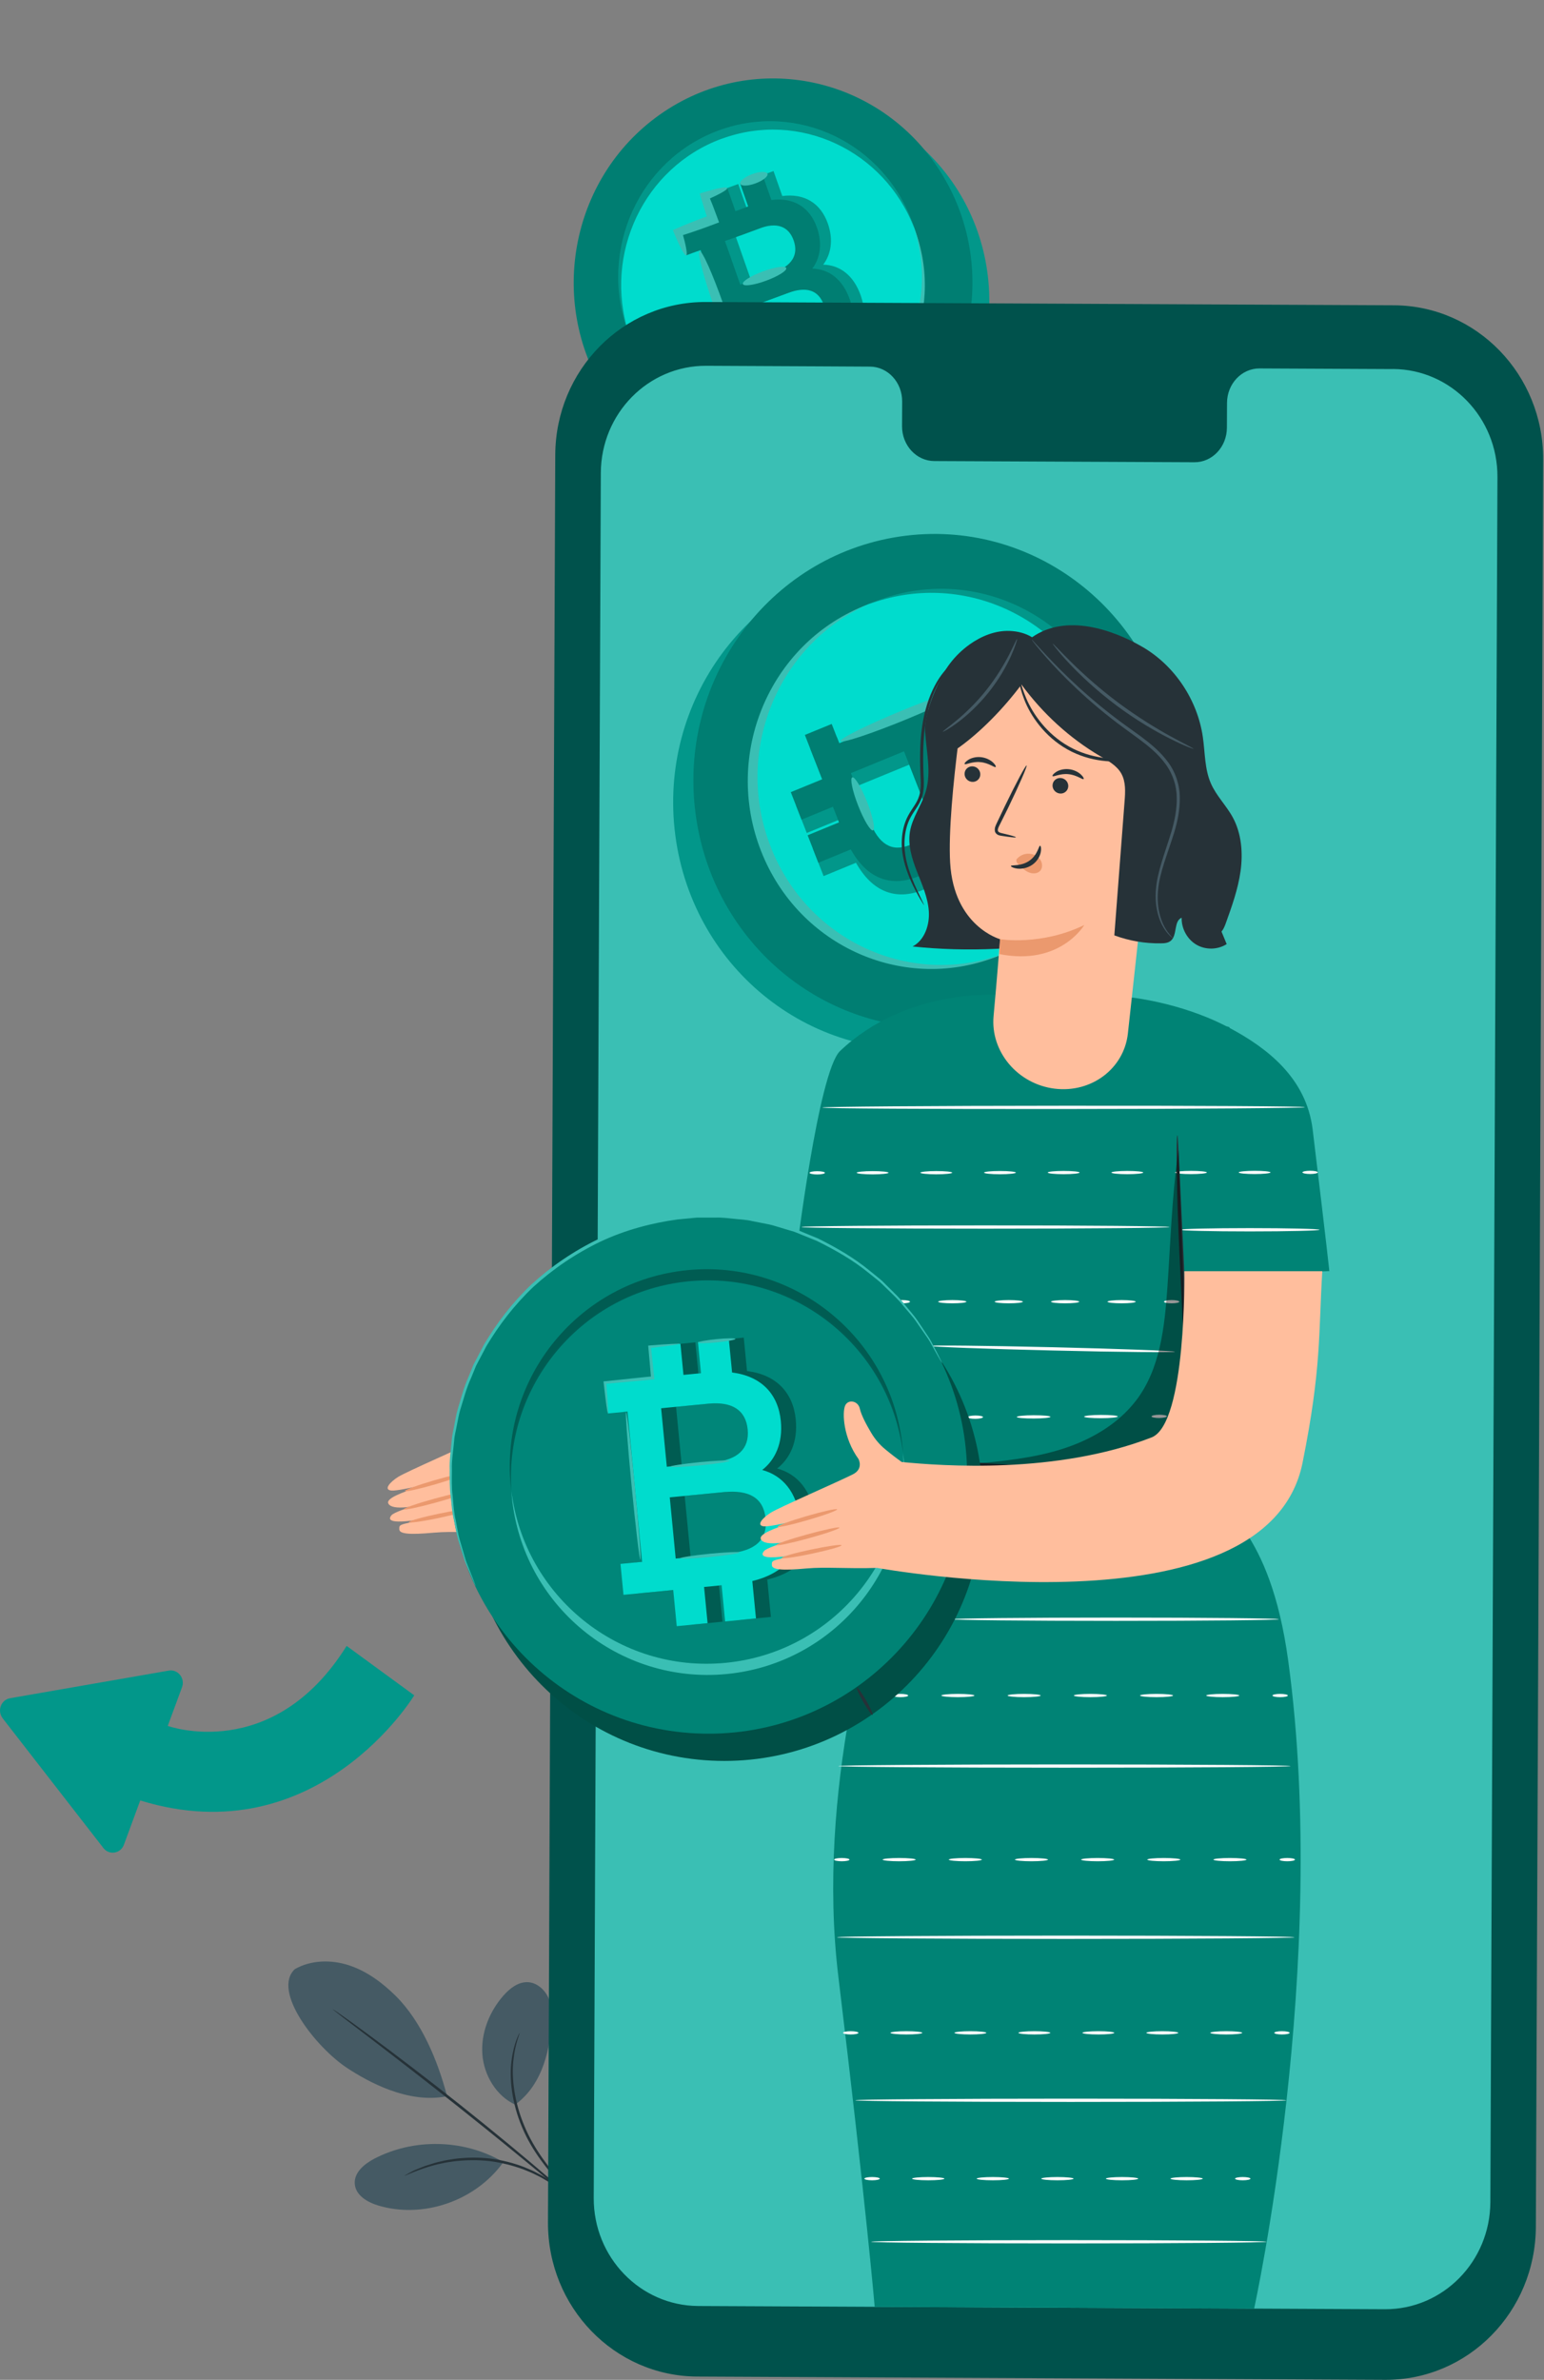 <svg width="146" height="225" viewBox="0 0 146 225" fill="none" xmlns="http://www.w3.org/2000/svg">
<rect x="0" y="0" width="146" height="225" fill="#808080" stroke="none"/>
<path d="M77.873 47.452C88.135 45.655 95.032 35.677 93.278 25.165C91.524 14.652 81.783 7.587 71.521 9.384C61.259 11.181 54.361 21.16 56.116 31.672C57.87 42.184 67.611 49.249 77.873 47.452Z" fill="#02978A"/>
<path d="M83.412 42.892C92.128 37.059 94.577 25.093 88.882 16.165C83.188 7.237 71.506 4.729 62.791 10.562C54.075 16.395 51.626 28.361 57.321 37.289C63.015 46.217 74.697 48.726 83.412 42.892Z" fill="#007E72"/>
<path d="M77.697 40.064C85.161 37.313 89.089 29.037 86.47 21.58C83.85 14.123 75.676 10.309 68.211 13.06C60.746 15.812 56.819 24.087 59.438 31.544C62.057 39.001 70.232 42.816 77.697 40.064Z" fill="#00DCCD"/>
<path d="M77.676 40.019C70.342 42.72 62.279 38.931 59.449 31.55C59.49 31.682 59.531 31.813 59.578 31.951C62.261 39.595 70.488 43.563 77.95 40.814C85.412 38.065 89.286 29.638 86.602 21.994C86.556 21.863 86.503 21.731 86.456 21.605C88.872 29.142 85.01 37.324 77.676 40.025V40.019Z" fill="#3ABFB4"/>
<path d="M68.235 13.125C75.569 10.423 83.632 14.213 86.461 21.593C86.42 21.462 86.379 21.331 86.333 21.193C83.649 13.549 75.423 9.581 67.96 12.33C60.498 15.079 56.624 23.506 59.308 31.15C59.355 31.281 59.407 31.413 59.454 31.538C57.039 24.002 60.901 15.82 68.235 13.119V13.125Z" fill="#02978A"/>
<path d="M81.382 27.916C80.699 25.973 79.351 25.047 77.84 25.023C78.581 24.049 78.82 22.68 78.284 21.144C77.613 19.232 76.096 18.258 73.972 18.533L73.144 16.172L71.014 16.955L71.784 19.148L70.576 19.59L69.806 17.397L67.677 18.18L68.447 20.373L66.51 21.084L65.162 21.581L65.926 23.762L67.274 23.266L70.996 33.862L69.503 34.412L70.267 36.593L71.761 36.044L73.698 35.332L74.596 37.884L76.726 37.102L75.827 34.55L77.035 34.107L77.933 36.659L80.063 35.876L79.135 33.241C81.411 32.01 82.163 30.139 81.387 27.922L81.382 27.916ZM69.975 22.28L72.852 21.216C74.45 20.624 75.594 20.977 76.084 22.363C76.562 23.732 75.897 24.748 74.299 25.334L71.031 26.535L69.585 22.411L69.97 22.268L69.975 22.28ZM77.035 31.645L73.552 32.93L73.307 33.02L71.79 28.704L75.518 27.33C77.257 26.691 78.429 27.001 78.954 28.501C79.48 29.995 78.774 31.006 77.029 31.645H77.035Z" fill="#02978A"/>
<path d="M80.348 28.292C79.666 26.349 78.318 25.423 76.807 25.399C77.548 24.425 77.787 23.056 77.25 21.52C76.579 19.608 75.062 18.634 72.939 18.909L72.11 16.548L69.981 17.331L70.751 19.524L69.543 19.966L68.773 17.773L66.644 18.556L67.414 20.749L65.477 21.46L64.129 21.957L64.893 24.138L66.241 23.642L69.963 34.238L68.47 34.788L69.234 36.969L70.728 36.42L72.665 35.708L73.563 38.26L75.693 37.477L74.794 34.925L76.002 34.483L76.9 37.035L79.03 36.252L78.102 33.617C80.378 32.386 81.13 30.515 80.354 28.298L80.348 28.292ZM68.942 22.656L71.819 21.592C73.417 21 74.561 21.353 75.051 22.739C75.529 24.108 74.864 25.124 73.266 25.71L69.998 26.911L68.551 22.787L68.936 22.644L68.942 22.656ZM76.002 32.021L72.519 33.306L72.274 33.395L70.757 29.081L74.485 27.706C76.224 27.066 77.396 27.377 77.921 28.877C78.446 30.377 77.74 31.381 75.996 32.021H76.002Z" fill="#007E72"/>
<path d="M68.771 17.78C68.823 17.93 68.03 18.372 66.77 18.928L66.997 18.432C67.254 19.048 67.546 19.789 67.837 20.596L67.995 21.026L67.563 21.187C67.382 21.253 67.19 21.331 66.991 21.402C65.988 21.773 65.043 22.09 64.249 22.329L64.477 21.833C64.862 23.177 65.037 24.086 64.885 24.14C64.739 24.193 64.302 23.381 63.765 22.09L63.625 21.755L63.993 21.593C64.751 21.259 65.673 20.888 66.682 20.518C66.881 20.446 67.073 20.374 67.254 20.309L66.98 20.9C66.706 20.087 66.466 19.328 66.28 18.683L66.169 18.288L66.507 18.187C67.826 17.793 68.707 17.613 68.759 17.769L68.771 17.78Z" fill="#3ABFB4"/>
<path d="M72.571 16.425C72.659 16.67 72.151 17.076 71.439 17.339C70.727 17.602 70.086 17.614 69.998 17.375C69.911 17.13 70.418 16.724 71.13 16.46C71.842 16.198 72.484 16.186 72.571 16.425Z" fill="#3ABFB4"/>
<path d="M69.801 34.132C69.562 34.221 68.558 31.962 67.549 29.1C66.54 26.231 65.915 23.834 66.155 23.751C66.394 23.661 67.397 25.92 68.407 28.789C69.416 31.657 70.04 34.054 69.801 34.138V34.132Z" fill="#3ABFB4"/>
<path d="M74.348 25.34C74.436 25.585 73.584 26.117 72.452 26.536C71.32 26.954 70.328 27.098 70.246 26.852C70.159 26.608 71.011 26.076 72.143 25.657C73.274 25.239 74.26 25.095 74.348 25.34Z" fill="#3ABFB4"/>
<path d="M76.7 31.776C76.787 32.021 75.935 32.553 74.803 32.971C73.671 33.39 72.68 33.533 72.598 33.288C72.51 33.043 73.362 32.511 74.494 32.093C75.626 31.674 76.612 31.531 76.7 31.776Z" fill="#3ABFB4"/>
<path d="M27.888 186.166C29.428 185.293 31.336 185.263 33.011 185.813C34.685 186.363 36.149 187.451 37.416 188.7C39.86 191.126 41.395 194.82 42.276 198.184C38.571 198.943 34.732 196.768 32.853 195.537C29.883 193.594 25.671 188.234 27.888 186.16" fill="#455A64"/>
<path d="M48.721 198.986C46.93 198.161 45.751 196.207 45.611 194.199C45.471 192.191 46.282 190.182 47.595 188.682C48.202 187.989 49.007 187.362 49.917 187.403C50.763 187.445 51.504 188.097 51.86 188.886C52.216 189.674 52.245 190.583 52.163 191.443C51.883 194.414 51.084 197.235 48.721 198.98" fill="#455A64"/>
<path d="M54.712 208.427C54.712 208.427 54.525 208.254 54.222 207.913C53.889 207.537 53.458 207.047 52.944 206.461C51.894 205.224 50.36 203.491 49.374 201.136C48.382 198.799 48.137 196.433 48.376 194.783C48.481 193.958 48.668 193.307 48.831 192.871C48.907 192.649 48.989 192.494 49.035 192.381C49.088 192.273 49.117 192.213 49.123 192.219C49.181 192.237 48.709 193.169 48.545 194.801C48.358 196.427 48.627 198.739 49.601 201.034C50.564 203.341 52.063 205.075 53.078 206.342C53.598 206.975 54.018 207.483 54.298 207.848C54.578 208.212 54.724 208.415 54.712 208.427Z" fill="#263238"/>
<path d="M31.451 189.954C31.451 189.954 31.545 190.002 31.714 190.116C31.901 190.247 32.14 190.414 32.438 190.618C33.062 191.06 33.96 191.705 35.057 192.518C37.257 194.138 40.267 196.427 43.54 199.021C46.807 201.62 49.719 204.041 51.796 205.828C52.834 206.718 53.669 207.447 54.24 207.955C54.509 208.2 54.725 208.398 54.894 208.547C55.04 208.684 55.116 208.762 55.11 208.768C55.11 208.774 55.016 208.714 54.859 208.589C54.684 208.445 54.456 208.26 54.176 208.033C53.564 207.525 52.718 206.826 51.679 205.965C49.573 204.22 46.65 201.817 43.383 199.224C40.115 196.624 37.122 194.323 34.952 192.662C33.884 191.849 33.009 191.179 32.379 190.695C32.093 190.474 31.866 190.295 31.685 190.151C31.527 190.026 31.446 189.954 31.451 189.948V189.954Z" fill="#263238"/>
<path d="M47.347 204.275C43.706 202.243 39.091 202.171 35.398 204.09C34.459 204.58 33.461 205.398 33.548 206.48C33.63 207.562 34.75 208.213 35.765 208.518C39.984 209.785 44.89 208.112 47.533 204.508" fill="#455A64"/>
<path d="M38.223 205.715C38.223 205.715 38.421 205.583 38.8 205.386C38.987 205.284 39.22 205.165 39.506 205.057C39.786 204.95 40.101 204.794 40.469 204.693C40.831 204.579 41.227 204.442 41.671 204.352C42.102 204.239 42.581 204.167 43.077 204.095C44.08 203.976 45.195 203.946 46.35 204.077C47.505 204.221 48.584 204.513 49.53 204.872C49.996 205.063 50.446 205.249 50.837 205.47C51.245 205.667 51.595 205.894 51.916 206.103C52.248 206.294 52.511 206.528 52.756 206.707C53.001 206.886 53.199 207.059 53.357 207.209C53.672 207.502 53.841 207.663 53.83 207.675C53.794 207.717 53.112 207.053 51.822 206.253C51.496 206.061 51.146 205.84 50.743 205.655C50.352 205.446 49.909 205.272 49.448 205.087C48.514 204.747 47.453 204.466 46.315 204.322C45.177 204.191 44.08 204.221 43.094 204.322C42.604 204.388 42.132 204.448 41.706 204.555C41.268 204.633 40.877 204.759 40.516 204.86C39.074 205.308 38.24 205.757 38.217 205.709L38.223 205.715Z" fill="#263238"/>
<path d="M130.989 224.999L65.924 224.689C58.1 224.653 51.782 218.126 51.817 210.106L52.505 43.01C52.54 34.989 58.911 28.517 66.747 28.553L131.811 28.864C139.635 28.899 145.954 35.426 145.919 43.446L145.23 210.542C145.195 218.563 138.824 225.035 130.989 224.999Z" fill="#00524C"/>
<path d="M131.715 34.894L119.101 34.834C117.409 34.828 116.032 36.286 116.026 38.097L116.015 40.44C116.009 42.251 114.632 43.715 112.94 43.703L88.348 43.59C86.656 43.584 85.291 42.108 85.297 40.297L85.308 37.954C85.314 36.143 83.949 34.667 82.257 34.661L77.823 34.637L66.784 34.583C61.3 34.559 56.837 39.089 56.814 44.707L56.143 207.805C56.119 213.417 60.542 217.989 66.02 218.019L130.956 218.324C136.441 218.348 140.904 213.817 140.927 208.199L141.598 45.102C141.622 39.49 137.199 34.918 131.721 34.888L131.715 34.894Z" fill="#3ABFB4"/>
<path d="M89.504 99.002C101.972 97.268 110.708 85.509 109.015 72.737C107.323 59.964 95.843 51.016 83.375 52.75C70.906 54.483 62.171 66.243 63.863 79.015C65.556 91.787 77.035 100.735 89.504 99.002Z" fill="#02978A"/>
<path d="M91.602 96.922C104.056 95.084 112.697 83.251 110.903 70.494C109.108 57.736 97.557 48.885 85.103 50.723C72.649 52.562 64.008 64.394 65.802 77.151C67.597 89.909 79.148 98.76 91.602 96.922Z" fill="#007E72"/>
<path d="M94.994 90.151C103.674 86.587 107.818 76.307 104.251 67.189C100.683 58.071 90.755 53.568 82.075 57.132C73.396 60.695 69.251 70.975 72.819 80.093C76.386 89.211 86.314 93.714 94.994 90.151Z" fill="#00DCCD"/>
<path d="M72.881 80.064C69.375 71.111 73.494 60.963 82.076 57.15C81.918 57.21 81.767 57.264 81.609 57.33C72.712 60.981 68.394 71.332 71.959 80.447C75.524 89.561 85.629 93.983 94.521 90.332C94.672 90.266 94.824 90.2 94.976 90.129C86.195 93.445 76.382 89.023 72.875 80.064H72.881Z" fill="#3ABFB4"/>
<path d="M104.184 67.214C107.691 76.167 103.572 86.315 94.99 90.128C95.147 90.068 95.299 90.015 95.456 89.949C104.354 86.297 108.671 75.946 105.106 66.832C101.542 57.718 91.436 53.295 82.545 56.947C82.393 57.013 82.242 57.078 82.09 57.15C90.871 53.833 100.684 58.256 104.19 67.214H104.184Z" fill="#02978A"/>
<path d="M87.314 84.127C89.577 83.201 90.61 81.492 90.569 79.621C91.748 80.493 93.37 80.739 95.161 80.004C97.384 79.089 98.469 77.171 98.055 74.553L100.803 73.423L99.787 70.824L97.238 71.87L96.66 70.393L99.21 69.347L98.195 66.748L95.645 67.793L94.717 65.427L94.07 63.777L91.532 64.817L92.179 66.467L79.851 71.529L79.14 69.706L76.602 70.746L77.314 72.569L78.241 74.935L75.272 76.155L76.287 78.754L79.256 77.535L79.834 79.011L76.864 80.231L77.879 82.83L80.942 81.569C82.489 84.336 84.735 85.179 87.314 84.121V84.127ZM93.469 69.766L94.846 73.28C95.61 75.234 95.248 76.663 93.632 77.326C92.039 77.977 90.814 77.201 90.05 75.246L88.486 71.254L93.282 69.282L93.469 69.754V69.766ZM82.734 78.91L81.071 74.654L80.954 74.356L85.978 72.294L87.757 76.848C88.591 78.975 88.265 80.44 86.526 81.151C84.787 81.868 83.568 81.031 82.734 78.91Z" fill="#02978A"/>
<path d="M86.819 82.867C89.083 81.94 90.116 80.231 90.075 78.36C91.254 79.233 92.876 79.478 94.667 78.743C96.889 77.828 97.975 75.91 97.56 73.292L100.308 72.163L99.293 69.563L96.744 70.609L96.166 69.133L98.716 68.087L97.701 65.487L95.151 66.533L94.223 64.166L93.576 62.517L91.038 63.556L91.685 65.206L79.357 70.268L78.645 68.445L76.108 69.485L76.819 71.308L77.747 73.675L74.777 74.894L75.793 77.494L78.762 76.274L79.34 77.751L76.37 78.97L77.385 81.57L80.448 80.308C81.994 83.076 84.241 83.918 86.819 82.861V82.867ZM92.975 68.505L94.352 72.019C95.116 73.974 94.754 75.402 93.138 76.065C91.545 76.717 90.32 75.94 89.556 73.985L87.992 69.993L92.788 68.021L92.975 68.493V68.505ZM82.24 77.649L80.577 73.394L80.46 73.095L85.483 71.033L87.263 75.587C88.097 77.715 87.776 79.179 86.032 79.89C84.287 80.601 83.074 79.771 82.24 77.649Z" fill="#007E72"/>
<path d="M98.714 68.087C98.568 68.147 98.043 67.179 97.349 65.631L97.839 65.846C97.121 66.187 96.257 66.569 95.312 66.963L94.898 67.137L94.729 66.701C94.641 66.479 94.548 66.24 94.455 66.001C93.976 64.77 93.556 63.623 93.23 62.654L93.72 62.87C92.156 63.419 91.1 63.7 91.042 63.551C90.983 63.401 91.934 62.858 93.439 62.153L93.766 61.997L93.93 62.368C94.344 63.294 94.816 64.424 95.301 65.655C95.394 65.894 95.487 66.133 95.569 66.354L94.98 66.097C95.925 65.72 96.812 65.386 97.559 65.123L97.932 64.991L98.049 65.338C98.591 66.946 98.86 68.021 98.714 68.081V68.087Z" fill="#3ABFB4"/>
<path d="M100.477 72.725C100.244 72.821 99.777 72.194 99.439 71.327C99.1 70.46 99.013 69.677 99.246 69.582C99.48 69.486 99.946 70.114 100.285 70.98C100.623 71.847 100.711 72.63 100.477 72.725Z" fill="#3ABFB4"/>
<path d="M79.481 70.065C79.388 69.826 82.019 68.523 85.356 67.148C88.693 65.78 91.476 64.859 91.57 65.098C91.663 65.337 89.032 66.64 85.695 68.015C82.357 69.383 79.574 70.304 79.481 70.065Z" fill="#3ABFB4"/>
<path d="M90.044 75.319C89.81 75.415 89.18 74.369 88.638 72.988C88.095 71.602 87.844 70.406 88.078 70.311C88.311 70.215 88.941 71.261 89.484 72.642C90.026 74.028 90.277 75.223 90.044 75.319Z" fill="#3ABFB4"/>
<path d="M82.555 78.505C82.322 78.6 81.692 77.554 81.149 76.174C80.607 74.787 80.356 73.592 80.589 73.496C80.823 73.401 81.453 74.447 81.995 75.827C82.538 77.208 82.789 78.409 82.555 78.505Z" fill="#3ABFB4"/>
<path d="M76.981 117.646C76.981 117.646 76.981 131.231 73.661 132.516C64.635 136.018 53.836 135.211 50.038 134.841C49.583 134.518 49.058 134.118 48.457 133.621C47.943 133.197 47.506 132.677 47.156 132.092C46.736 131.386 46.211 130.424 46.076 129.803C45.913 129.038 44.944 128.876 44.676 129.528C44.408 130.179 44.495 132.552 45.954 134.566C45.954 134.566 46.45 135.492 45.405 136.012C43.889 136.771 38.509 139.102 37.657 139.628C36.899 140.1 36.193 140.871 37.045 140.925C37.897 140.979 42.418 139.837 42.418 139.837C42.418 139.837 36.467 141.212 36.701 142.09C36.864 142.694 38.515 142.825 42.366 141.516C42.366 141.516 37.471 142.688 37.004 143.273C35.948 144.594 41.852 143.244 41.852 143.244C37.727 144.23 37.745 143.997 37.757 144.588C37.768 145.031 38.731 145.114 41.03 144.905C42.897 144.738 44.857 144.947 47.716 144.851C47.716 144.851 84.583 151.581 87.938 134.912C89.746 125.93 89.443 122.613 89.805 116.804" fill="#FFBE9D"/>
<path d="M44.349 142.711C44.378 142.819 43.124 143.171 41.548 143.506C39.973 143.841 38.684 144.02 38.666 143.913C38.649 143.805 39.903 143.446 41.467 143.118C43.03 142.789 44.32 142.604 44.349 142.711Z" fill="#EB996E"/>
<path d="M44.153 141.044C44.182 141.151 42.863 141.606 41.212 142.06C39.561 142.514 38.202 142.801 38.172 142.699C38.143 142.592 39.462 142.138 41.113 141.683C42.764 141.229 44.123 140.942 44.153 141.044Z" fill="#EB996E"/>
<path d="M43.928 139.323C43.957 139.431 42.72 139.879 41.162 140.334C39.604 140.788 38.321 141.069 38.291 140.967C38.262 140.859 39.499 140.411 41.057 139.957C42.615 139.503 43.898 139.222 43.928 139.323Z" fill="#EB996E"/>
<path d="M125.704 120.188C125.704 120.188 125.499 118.161 124.128 106.818C123.533 101.882 119.77 99.055 116.258 97.178V97.112L115.954 97.023C111.485 94.722 106.754 94.279 106.754 94.279L94.332 94.07C94.332 94.07 85.721 93.401 79.437 99.365C77.378 101.326 75.266 118.837 75.266 118.837L81.479 121.102L81.427 118.52C81.427 118.52 81.17 123.761 82.862 126.815C84.554 129.869 86.859 134.029 86.859 134.029L84.21 146.753C82.564 151.6 77.15 169.314 79.274 186.867C81.905 208.603 82.71 218.094 82.71 218.094L118.591 218.261C118.591 218.261 125.727 185.767 121.818 157.044C120.079 144.279 115.237 142.88 114.548 140.155L115.33 120.594L125.709 120.176L125.704 120.188Z" fill="#008375"/>
<path d="M123.404 104.678C123.404 104.762 113.182 104.846 100.58 104.852C87.972 104.864 77.75 104.804 77.75 104.714C77.75 104.624 87.966 104.547 100.574 104.541C113.176 104.529 123.398 104.589 123.398 104.678H123.404Z" fill="#FAFAFA"/>
<path d="M78.004 110.883C78.004 110.967 77.677 111.039 77.274 111.039C76.872 111.039 76.545 110.967 76.545 110.883C76.545 110.799 76.872 110.728 77.274 110.728C77.677 110.728 78.004 110.799 78.004 110.883Z" fill="#FAFAFA"/>
<path d="M84.018 110.875C84.018 110.959 83.347 111.031 82.513 111.031C81.685 111.031 81.008 110.965 81.008 110.875C81.008 110.792 81.679 110.72 82.513 110.72C83.342 110.72 84.018 110.786 84.018 110.875Z" fill="#FAFAFA"/>
<path d="M90.04 110.871C90.04 110.955 89.369 111.026 88.534 111.026C87.706 111.026 87.029 110.96 87.029 110.871C87.029 110.787 87.7 110.715 88.534 110.715C89.363 110.715 90.04 110.781 90.04 110.871Z" fill="#FAFAFA"/>
<path d="M96.061 110.865C96.061 110.949 95.39 111.021 94.556 111.021C93.728 111.021 93.051 110.955 93.051 110.865C93.051 110.775 93.722 110.709 94.556 110.709C95.385 110.709 96.061 110.775 96.061 110.865Z" fill="#FAFAFA"/>
<path d="M102.085 110.859C102.085 110.943 101.414 111.015 100.579 111.015C99.751 111.015 99.074 110.949 99.074 110.859C99.074 110.769 99.745 110.703 100.579 110.703C101.408 110.703 102.085 110.769 102.085 110.859Z" fill="#FAFAFA"/>
<path d="M108.104 110.859C108.104 110.943 107.433 111.015 106.599 111.015C105.771 111.015 105.094 110.949 105.094 110.859C105.094 110.775 105.765 110.703 106.599 110.703C107.427 110.703 108.104 110.769 108.104 110.859Z" fill="#FAFAFA"/>
<path d="M114.12 110.852C114.12 110.936 113.449 111.008 112.615 111.008C111.786 111.008 111.109 110.942 111.109 110.852C111.109 110.768 111.78 110.696 112.615 110.696C113.443 110.696 114.12 110.762 114.12 110.852Z" fill="#FAFAFA"/>
<path d="M120.139 110.846C120.139 110.93 119.468 111.002 118.634 111.002C117.806 111.002 117.129 110.936 117.129 110.846C117.129 110.762 117.8 110.69 118.634 110.69C119.463 110.69 120.139 110.756 120.139 110.846Z" fill="#FAFAFA"/>
<path d="M124.615 110.841C124.615 110.925 124.288 110.997 123.886 110.997C123.483 110.997 123.156 110.925 123.156 110.841C123.156 110.757 123.483 110.686 123.886 110.686C124.288 110.686 124.615 110.757 124.615 110.841Z" fill="#FAFAFA"/>
<path d="M110.599 116.009C110.599 116.093 102.804 116.165 93.189 116.165C83.574 116.165 75.773 116.093 75.773 116.009C75.773 115.925 83.568 115.854 93.189 115.854C102.81 115.854 110.599 115.925 110.599 116.009Z" fill="#FAFAFA"/>
<path d="M124.775 116.267C124.775 116.351 121.823 116.423 118.183 116.423C114.542 116.423 111.59 116.351 111.59 116.267C111.59 116.183 114.542 116.111 118.183 116.111C121.823 116.111 124.775 116.183 124.775 116.267Z" fill="#FAFAFA"/>
<path d="M111.1 127.801C111.1 127.885 105.919 127.837 99.531 127.682C93.142 127.532 87.961 127.335 87.967 127.251C87.967 127.168 93.148 127.222 99.536 127.371C105.925 127.52 111.1 127.718 111.1 127.801Z" fill="#FAFAFA"/>
<path d="M120.926 153.088C120.926 153.172 114.018 153.244 105.506 153.244C96.994 153.244 90.086 153.172 90.086 153.088C90.086 153.005 96.988 152.933 105.506 152.933C114.024 152.933 120.926 153.005 120.926 153.088Z" fill="#FAFAFA"/>
<path d="M122.043 166.972C122.043 167.056 112.463 167.128 100.654 167.128C88.846 167.128 79.26 167.056 79.26 166.972C79.26 166.888 88.834 166.816 100.654 166.816C112.475 166.816 122.043 166.888 122.043 166.972Z" fill="#FAFAFA"/>
<path d="M122.414 183.157C122.414 183.241 112.723 183.313 100.774 183.313C88.826 183.313 79.135 183.241 79.135 183.157C79.135 183.073 88.82 183.001 100.774 183.001C112.729 183.001 122.414 183.073 122.414 183.157Z" fill="#FAFAFA"/>
<path d="M121.641 198.57C121.641 198.654 112.517 198.726 101.256 198.726C89.996 198.726 80.871 198.654 80.871 198.57C80.871 198.486 89.996 198.414 101.256 198.414C112.517 198.414 121.641 198.486 121.641 198.57Z" fill="#FAFAFA"/>
<path d="M119.777 211.946C119.777 212.03 111.405 212.102 101.072 212.102C90.74 212.102 82.367 212.03 82.367 211.946C82.367 211.862 90.74 211.79 101.072 211.79C111.405 211.79 119.777 211.862 119.777 211.946Z" fill="#FAFAFA"/>
<path d="M86.052 123.069C86.052 123.153 85.726 123.225 85.323 123.225C84.921 123.225 84.594 123.153 84.594 123.069C84.594 122.985 84.921 122.913 85.323 122.913C85.726 122.913 86.052 122.985 86.052 123.069Z" fill="#FAFAFA"/>
<path d="M91.385 123.069C91.385 123.153 90.79 123.225 90.049 123.225C89.308 123.225 88.713 123.153 88.713 123.069C88.713 122.985 89.308 122.913 90.049 122.913C90.79 122.913 91.385 122.985 91.385 123.069Z" fill="#FAFAFA"/>
<path d="M96.725 123.069C96.725 123.153 96.13 123.225 95.389 123.225C94.648 123.225 94.053 123.153 94.053 123.069C94.053 122.985 94.648 122.913 95.389 122.913C96.13 122.913 96.725 122.985 96.725 123.069Z" fill="#FAFAFA"/>
<path d="M102.055 123.069C102.055 123.153 101.46 123.225 100.719 123.225C99.978 123.225 99.383 123.153 99.383 123.069C99.383 122.985 99.978 122.913 100.719 122.913C101.46 122.913 102.055 122.985 102.055 123.069Z" fill="#FAFAFA"/>
<path d="M107.395 123.069C107.395 123.153 106.8 123.225 106.059 123.225C105.318 123.225 104.723 123.153 104.723 123.069C104.723 122.985 105.318 122.913 106.059 122.913C106.8 122.913 107.395 122.985 107.395 123.069Z" fill="#FAFAFA"/>
<path d="M111.519 123.069C111.519 123.153 111.192 123.225 110.79 123.225C110.387 123.225 110.061 123.153 110.061 123.069C110.061 122.985 110.387 122.913 110.79 122.913C111.192 122.913 111.519 122.985 111.519 123.069Z" fill="#FAFAFA"/>
<path d="M92.953 133.982C92.953 134.066 92.626 134.138 92.223 134.144C91.821 134.144 91.494 134.078 91.494 133.988C91.494 133.898 91.821 133.832 92.223 133.826C92.626 133.826 92.953 133.892 92.953 133.976V133.982Z" fill="#FAFAFA"/>
<path d="M99.33 133.953C99.33 134.036 98.618 134.114 97.737 134.114C96.856 134.114 96.144 134.054 96.144 133.965C96.144 133.881 96.856 133.803 97.737 133.803C98.618 133.803 99.33 133.863 99.33 133.953Z" fill="#FAFAFA"/>
<path d="M105.699 133.922C105.699 134.006 104.987 134.084 104.106 134.084C103.225 134.084 102.514 134.024 102.514 133.934C102.514 133.85 103.225 133.772 104.106 133.772C104.987 133.772 105.699 133.832 105.699 133.922Z" fill="#FAFAFA"/>
<path d="M110.343 133.904C110.343 133.988 110.017 134.059 109.614 134.065C109.211 134.065 108.885 134 108.885 133.916C108.885 133.832 109.211 133.76 109.614 133.754C110.017 133.754 110.343 133.82 110.343 133.91V133.904Z" fill="#FAFAFA"/>
<path d="M85.88 160.303C85.88 160.387 85.554 160.459 85.151 160.459C84.749 160.459 84.422 160.387 84.422 160.303C84.422 160.219 84.749 160.147 85.151 160.147C85.554 160.147 85.88 160.219 85.88 160.303Z" fill="#FAFAFA"/>
<path d="M92.141 160.303C92.141 160.387 91.441 160.459 90.577 160.459C89.714 160.459 89.014 160.387 89.014 160.303C89.014 160.219 89.714 160.147 90.577 160.147C91.441 160.147 92.141 160.219 92.141 160.303Z" fill="#FAFAFA"/>
<path d="M98.406 160.303C98.406 160.387 97.706 160.459 96.843 160.459C95.979 160.459 95.279 160.387 95.279 160.303C95.279 160.219 95.979 160.147 96.843 160.147C97.706 160.147 98.406 160.219 98.406 160.303Z" fill="#FAFAFA"/>
<path d="M104.668 160.303C104.668 160.387 103.968 160.459 103.105 160.459C102.241 160.459 101.541 160.387 101.541 160.303C101.541 160.219 102.241 160.147 103.105 160.147C103.968 160.147 104.668 160.219 104.668 160.303Z" fill="#FAFAFA"/>
<path d="M110.926 160.303C110.926 160.387 110.226 160.459 109.362 160.459C108.499 160.459 107.799 160.387 107.799 160.303C107.799 160.219 108.499 160.147 109.362 160.147C110.226 160.147 110.926 160.219 110.926 160.303Z" fill="#FAFAFA"/>
<path d="M117.188 160.303C117.188 160.387 116.488 160.459 115.624 160.459C114.761 160.459 114.061 160.387 114.061 160.303C114.061 160.219 114.761 160.147 115.624 160.147C116.488 160.147 117.188 160.219 117.188 160.303Z" fill="#FAFAFA"/>
<path d="M121.779 160.303C121.779 160.387 121.452 160.459 121.05 160.459C120.647 160.459 120.32 160.387 120.32 160.303C120.32 160.219 120.647 160.147 121.05 160.147C121.452 160.147 121.779 160.219 121.779 160.303Z" fill="#FAFAFA"/>
<path d="M80.328 175.817C80.328 175.901 80.001 175.973 79.598 175.973C79.196 175.973 78.869 175.901 78.869 175.817C78.869 175.733 79.196 175.661 79.598 175.661C80.001 175.661 80.328 175.733 80.328 175.817Z" fill="#FAFAFA"/>
<path d="M86.588 175.817C86.588 175.901 85.888 175.973 85.025 175.973C84.161 175.973 83.461 175.901 83.461 175.817C83.461 175.733 84.161 175.661 85.025 175.661C85.888 175.661 86.588 175.733 86.588 175.817Z" fill="#FAFAFA"/>
<path d="M92.844 175.817C92.844 175.901 92.144 175.973 91.28 175.973C90.417 175.973 89.717 175.901 89.717 175.817C89.717 175.733 90.417 175.661 91.28 175.661C92.144 175.661 92.844 175.733 92.844 175.817Z" fill="#FAFAFA"/>
<path d="M99.098 175.817C99.098 175.901 98.398 175.973 97.534 175.973C96.671 175.973 95.971 175.901 95.971 175.817C95.971 175.733 96.671 175.661 97.534 175.661C98.398 175.661 99.098 175.733 99.098 175.817Z" fill="#FAFAFA"/>
<path d="M105.356 175.817C105.356 175.901 104.656 175.973 103.792 175.973C102.929 175.973 102.229 175.901 102.229 175.817C102.229 175.733 102.929 175.661 103.792 175.661C104.656 175.661 105.356 175.733 105.356 175.817Z" fill="#FAFAFA"/>
<path d="M111.614 175.817C111.614 175.901 110.913 175.973 110.05 175.973C109.186 175.973 108.486 175.901 108.486 175.817C108.486 175.733 109.186 175.661 110.05 175.661C110.913 175.661 111.614 175.733 111.614 175.817Z" fill="#FAFAFA"/>
<path d="M117.867 175.817C117.867 175.901 117.167 175.973 116.304 175.973C115.44 175.973 114.74 175.901 114.74 175.817C114.74 175.733 115.44 175.661 116.304 175.661C117.167 175.661 117.867 175.733 117.867 175.817Z" fill="#FAFAFA"/>
<path d="M121.723 175.973C122.126 175.973 122.453 175.903 122.453 175.817C122.453 175.731 122.126 175.661 121.723 175.661C121.321 175.661 120.994 175.731 120.994 175.817C120.994 175.903 121.321 175.973 121.723 175.973Z" fill="#FAFAFA"/>
<path d="M81.175 192.193C81.175 192.277 80.849 192.349 80.446 192.349C80.043 192.349 79.717 192.277 79.717 192.193C79.717 192.109 80.043 192.037 80.446 192.037C80.849 192.037 81.175 192.109 81.175 192.193Z" fill="#FAFAFA"/>
<path d="M87.219 192.193C87.219 192.277 86.543 192.349 85.708 192.349C84.874 192.349 84.197 192.277 84.197 192.193C84.197 192.109 84.874 192.037 85.708 192.037C86.543 192.037 87.219 192.109 87.219 192.193Z" fill="#FAFAFA"/>
<path d="M93.27 192.193C93.27 192.277 92.594 192.349 91.759 192.349C90.925 192.349 90.248 192.277 90.248 192.193C90.248 192.109 90.925 192.037 91.759 192.037C92.594 192.037 93.27 192.109 93.27 192.193Z" fill="#FAFAFA"/>
<path d="M99.321 192.193C99.321 192.277 98.644 192.349 97.81 192.349C96.976 192.349 96.299 192.277 96.299 192.193C96.299 192.109 96.976 192.037 97.81 192.037C98.644 192.037 99.321 192.109 99.321 192.193Z" fill="#FAFAFA"/>
<path d="M105.37 192.193C105.37 192.277 104.693 192.349 103.859 192.349C103.024 192.349 102.348 192.277 102.348 192.193C102.348 192.109 103.024 192.037 103.859 192.037C104.693 192.037 105.37 192.109 105.37 192.193Z" fill="#FAFAFA"/>
<path d="M111.421 192.193C111.421 192.277 110.744 192.349 109.91 192.349C109.075 192.349 108.398 192.277 108.398 192.193C108.398 192.109 109.075 192.037 109.91 192.037C110.744 192.037 111.421 192.109 111.421 192.193Z" fill="#FAFAFA"/>
<path d="M117.466 192.193C117.466 192.277 116.789 192.349 115.954 192.349C115.12 192.349 114.443 192.277 114.443 192.193C114.443 192.109 115.12 192.037 115.954 192.037C116.789 192.037 117.466 192.109 117.466 192.193Z" fill="#FAFAFA"/>
<path d="M121.951 192.193C121.951 192.277 121.624 192.349 121.221 192.349C120.819 192.349 120.492 192.277 120.492 192.193C120.492 192.109 120.819 192.037 121.221 192.037C121.624 192.037 121.951 192.109 121.951 192.193Z" fill="#FAFAFA"/>
<path d="M83.193 205.98C83.193 206.064 82.866 206.136 82.464 206.136C82.061 206.136 81.734 206.064 81.734 205.98C81.734 205.896 82.061 205.824 82.464 205.824C82.866 205.824 83.193 205.896 83.193 205.98Z" fill="#FAFAFA"/>
<path d="M89.303 205.98C89.303 206.064 88.621 206.136 87.775 206.136C86.929 206.136 86.246 206.064 86.246 205.98C86.246 205.896 86.929 205.824 87.775 205.824C88.621 205.824 89.303 205.896 89.303 205.98Z" fill="#FAFAFA"/>
<path d="M95.409 205.98C95.409 206.064 94.726 206.136 93.88 206.136C93.034 206.136 92.352 206.064 92.352 205.98C92.352 205.896 93.034 205.824 93.88 205.824C94.726 205.824 95.409 205.896 95.409 205.98Z" fill="#FAFAFA"/>
<path d="M101.518 205.98C101.518 206.064 100.836 206.136 99.99 206.136C99.144 206.136 98.461 206.064 98.461 205.98C98.461 205.896 99.144 205.824 99.99 205.824C100.836 205.824 101.518 205.896 101.518 205.98Z" fill="#FAFAFA"/>
<path d="M107.628 205.98C107.628 206.064 106.945 206.136 106.099 206.136C105.253 206.136 104.57 206.064 104.57 205.98C104.57 205.896 105.253 205.824 106.099 205.824C106.945 205.824 107.628 205.896 107.628 205.98Z" fill="#FAFAFA"/>
<path d="M113.735 205.98C113.735 206.064 113.052 206.136 112.206 206.136C111.36 206.136 110.678 206.064 110.678 205.98C110.678 205.896 111.36 205.824 112.206 205.824C113.052 205.824 113.735 205.896 113.735 205.98Z" fill="#FAFAFA"/>
<path d="M118.244 205.98C118.244 206.064 117.917 206.136 117.514 206.136C117.112 206.136 116.785 206.064 116.785 205.98C116.785 205.896 117.112 205.824 117.514 205.824C117.917 205.824 118.244 205.896 118.244 205.98Z" fill="#FAFAFA"/>
<path d="M110.687 138.07C110.687 138.07 110.349 138.166 109.73 138.267C109.112 138.369 108.213 138.488 107.093 138.608C104.865 138.847 101.761 139.038 98.336 138.978C94.911 138.913 91.819 138.608 89.596 138.291C88.488 138.13 87.589 137.98 86.977 137.855C86.358 137.729 86.02 137.652 86.025 137.622C86.025 137.592 86.376 137.622 87 137.699C87.7 137.783 88.581 137.885 89.631 138.01C91.854 138.255 94.934 138.512 98.342 138.578C101.749 138.638 104.835 138.494 107.07 138.327C108.126 138.243 109.013 138.172 109.713 138.112C110.337 138.058 110.681 138.04 110.687 138.07Z" fill="#263238"/>
<path d="M112.138 130.353C112.138 130.353 112.079 130.031 112.05 129.451C112.015 128.788 111.974 127.963 111.928 126.989C111.823 124.819 111.689 121.986 111.543 118.855C111.397 115.675 111.298 112.795 111.269 110.709C111.257 109.669 111.257 108.82 111.269 108.24C111.28 107.655 111.304 107.332 111.327 107.332C111.356 107.332 111.385 107.655 111.414 108.234C111.449 108.898 111.49 109.723 111.537 110.697C111.642 112.866 111.776 115.699 111.922 118.831C112.068 122.01 112.167 124.885 112.196 126.971C112.208 128.017 112.208 128.859 112.196 129.439C112.185 130.025 112.161 130.347 112.138 130.347V130.353Z" fill="#263238"/>
<g opacity="0.4">
<path d="M91.881 138.414C94.722 138.151 97.581 137.882 100.311 137.034C103.042 136.185 105.662 134.709 107.424 132.414C109.711 129.432 110.131 125.439 110.393 121.656C110.685 117.509 110.796 113.188 111.443 108.693L112.196 129.444L112.208 138.982L102.289 143.309L91.887 138.414H91.881Z" fill="black"/>
</g>
<path d="M68.495 166.486C81.993 166.486 92.935 155.523 92.935 142C92.935 128.477 81.993 117.515 68.495 117.515C54.997 117.515 44.055 128.477 44.055 142C44.055 155.523 54.997 166.486 68.495 166.486Z" fill="#004F46"/>
<path d="M67.004 163.911C80.502 163.911 91.445 152.948 91.445 139.425C91.445 125.902 80.502 114.939 67.004 114.939C53.507 114.939 42.565 125.902 42.565 139.425C42.565 152.948 53.507 163.911 67.004 163.911Z" fill="#008375"/>
<path opacity="0.2" d="M67.785 157.351C78.056 156.809 85.974 148.232 85.469 138.195C84.964 128.158 76.228 120.46 65.956 121.003C55.684 121.545 47.767 130.121 48.272 140.159C48.777 150.196 57.513 157.893 67.785 157.351Z" fill="#009587"/>
<path d="M68.622 157.21C58.564 158.19 49.608 150.959 48.359 140.978C48.371 141.157 48.383 141.33 48.4 141.51C49.392 151.759 58.499 159.266 68.727 158.268C78.96 157.27 86.446 148.15 85.454 137.9C85.437 137.721 85.413 137.547 85.39 137.374C86.078 147.409 78.68 156.23 68.628 157.21H68.622Z" fill="#3ABFB4"/>
<path opacity="0.3" d="M65.123 121.143C75.182 120.163 84.138 127.394 85.386 137.375C85.374 137.196 85.363 137.022 85.345 136.843C84.353 126.594 75.246 119.087 65.018 120.085C54.785 121.083 47.3 130.203 48.291 140.453C48.309 140.632 48.332 140.806 48.355 140.979C47.667 130.944 55.065 122.123 65.118 121.143H65.123Z" fill="black"/>
<path d="M77.038 143.525C76.787 140.919 75.381 139.347 73.485 138.839C74.722 137.883 75.451 136.275 75.247 134.213C74.996 131.649 73.397 129.97 70.638 129.623L70.329 126.462L67.412 126.749L67.697 129.689L66.04 129.851L65.754 126.91L62.837 127.197L63.123 130.137L60.469 130.394L58.619 130.574L58.905 133.496L60.755 133.317L62.131 147.523L60.084 147.72L60.369 150.643L62.417 150.445L65.072 150.188L65.404 153.607L68.322 153.32L67.989 149.902L69.646 149.74L69.979 153.159L72.896 152.872L72.552 149.34C75.795 148.557 77.324 146.489 77.032 143.519L77.038 143.525ZM64.459 132.952L68.409 132.57C70.603 132.355 71.933 133.15 72.114 135.014C72.289 136.849 71.14 137.883 68.946 138.098L64.465 138.534L63.928 133.006L64.459 132.952ZM70.422 146.716L65.644 147.182L65.305 147.212L64.745 141.427L69.856 140.931C72.242 140.698 73.619 141.463 73.812 143.465C74.004 145.467 72.802 146.483 70.416 146.716H70.422Z" fill="#005C52"/>
<path d="M75.626 143.663C75.375 141.058 73.969 139.486 72.073 138.978C73.31 138.022 74.039 136.414 73.835 134.352C73.584 131.788 71.985 130.109 69.226 129.762L68.917 126.601L65.999 126.887L66.285 129.828L64.628 129.989L64.342 127.049L61.425 127.336L61.711 130.276L59.056 130.533L57.207 130.712L57.493 133.635L59.342 133.456L60.719 147.662L58.672 147.859L58.957 150.781L61.005 150.584L63.66 150.327L63.992 153.746L66.909 153.459L66.577 150.04L68.234 149.879L68.567 153.297L71.484 153.011L71.139 149.479C74.383 148.696 75.912 146.628 75.62 143.657L75.626 143.663ZM63.047 133.091L66.997 132.709C69.191 132.493 70.521 133.288 70.702 135.153C70.877 136.988 69.728 138.022 67.534 138.237L63.053 138.673L62.516 133.145L63.047 133.091ZM69.01 146.855L64.232 147.321L63.893 147.351L63.333 141.566L68.444 141.07C70.83 140.837 72.207 141.602 72.4 143.604C72.592 145.606 71.39 146.622 69.004 146.855H69.01Z" fill="#00DCCD"/>
<path d="M89.094 128.888C89.094 128.888 89.053 128.834 88.983 128.721C88.907 128.589 88.814 128.422 88.691 128.213C88.563 127.98 88.406 127.705 88.225 127.382C88.044 127.053 87.845 126.665 87.554 126.276C87.274 125.876 86.97 125.428 86.632 124.944C86.299 124.453 85.85 123.993 85.412 123.455C84.987 122.906 84.45 122.41 83.89 121.866C83.604 121.603 83.335 121.298 83.015 121.047C82.694 120.79 82.367 120.527 82.029 120.258C80.687 119.17 79.053 118.214 77.244 117.324C76.778 117.132 76.305 116.941 75.821 116.744C75.582 116.648 75.337 116.541 75.091 116.451C74.841 116.373 74.584 116.302 74.327 116.224C73.814 116.074 73.294 115.901 72.764 115.77C72.221 115.662 71.678 115.554 71.124 115.447C70.576 115.309 69.998 115.298 69.426 115.232C68.849 115.178 68.271 115.094 67.676 115.118C67.087 115.118 66.486 115.118 65.885 115.118C65.284 115.178 64.677 115.232 64.065 115.292C61.632 115.626 59.146 116.278 56.778 117.389C54.42 118.525 52.285 119.977 50.447 121.656C48.639 123.366 47.174 125.296 45.996 127.268C45.727 127.776 45.465 128.278 45.202 128.774L45.01 129.145L44.852 129.533C44.747 129.79 44.642 130.041 44.537 130.298C44.082 131.291 43.825 132.33 43.516 133.305C43.37 133.795 43.3 134.303 43.195 134.781C43.108 135.271 42.968 135.737 42.944 136.215C42.863 137.165 42.699 138.074 42.734 138.952C42.728 139.831 42.699 140.662 42.804 141.445C42.88 142.227 42.915 142.975 43.078 143.656C43.218 144.337 43.3 144.983 43.464 145.556C43.633 146.124 43.784 146.65 43.925 147.122C44.047 147.6 44.222 147.995 44.362 148.347C44.502 148.694 44.619 148.987 44.712 149.232C44.8 149.459 44.87 149.638 44.922 149.782C44.969 149.907 44.992 149.973 44.986 149.973C44.986 149.973 44.951 149.913 44.893 149.794C44.835 149.656 44.753 149.483 44.654 149.256C44.549 149.011 44.42 148.718 44.275 148.377C44.123 148.031 43.942 147.636 43.814 147.158C43.668 146.686 43.504 146.166 43.329 145.592C43.154 145.018 43.067 144.367 42.915 143.686C42.746 143.004 42.699 142.251 42.618 141.462C42.507 140.674 42.524 139.831 42.524 138.946C42.483 138.062 42.641 137.141 42.717 136.179C42.74 135.695 42.88 135.217 42.962 134.727C43.067 134.237 43.131 133.729 43.283 133.233C43.586 132.241 43.843 131.195 44.298 130.185C44.403 129.928 44.508 129.671 44.613 129.414L44.77 129.025L44.969 128.649C45.231 128.147 45.5 127.639 45.768 127.119C46.953 125.123 48.429 123.163 50.261 121.429C52.116 119.732 54.275 118.256 56.661 117.108C59.065 115.985 61.579 115.321 64.041 114.993C64.66 114.933 65.272 114.879 65.879 114.819C66.492 114.819 67.093 114.819 67.694 114.819C68.294 114.795 68.878 114.885 69.461 114.939C70.039 115.011 70.622 115.029 71.177 115.166C71.737 115.28 72.291 115.393 72.834 115.501C73.376 115.632 73.895 115.811 74.415 115.967C74.671 116.045 74.928 116.122 75.185 116.2C75.436 116.29 75.681 116.397 75.92 116.499C76.404 116.702 76.883 116.899 77.355 117.09C79.181 117.999 80.821 118.973 82.169 120.085C82.507 120.36 82.834 120.629 83.16 120.886C83.487 121.142 83.75 121.453 84.036 121.722C84.596 122.278 85.132 122.78 85.552 123.342C85.984 123.886 86.428 124.358 86.76 124.854C87.087 125.35 87.39 125.804 87.665 126.211C87.95 126.611 88.143 126.999 88.318 127.334C88.487 127.663 88.639 127.944 88.755 128.183C88.866 128.398 88.954 128.571 89.018 128.709C89.076 128.828 89.106 128.888 89.1 128.894L89.094 128.888Z" fill="#3ABFB4"/>
<path d="M64.35 127.042C64.35 127.042 64.07 127.119 63.562 127.191C63.054 127.263 62.331 127.352 61.444 127.454L61.555 127.311C61.648 128.183 61.753 129.181 61.864 130.251L61.882 130.406L61.73 130.424C61.479 130.448 61.211 130.478 60.942 130.502C59.577 130.627 58.311 130.741 57.22 130.837L57.331 130.699C57.401 131.584 57.453 132.319 57.483 132.827C57.512 133.341 57.512 133.628 57.488 133.634C57.465 133.634 57.413 133.353 57.337 132.845C57.267 132.337 57.179 131.608 57.08 130.729L57.068 130.604L57.197 130.592C58.288 130.478 59.554 130.347 60.913 130.203C61.182 130.179 61.45 130.149 61.701 130.125L61.567 130.293C61.473 129.223 61.386 128.225 61.304 127.352L61.292 127.221L61.415 127.209C62.302 127.137 63.031 127.083 63.539 127.06C64.046 127.03 64.338 127.03 64.344 127.06L64.35 127.042Z" fill="#3ABFB4"/>
<path d="M69.543 126.588C69.549 126.672 68.767 126.821 67.793 126.917C66.819 127.012 66.025 127.018 66.014 126.935C66.008 126.851 66.79 126.701 67.764 126.606C68.738 126.51 69.532 126.504 69.543 126.588Z" fill="#3ABFB4"/>
<path d="M60.553 147.462C60.472 147.468 60.098 144.361 59.725 140.512C59.352 136.663 59.118 133.537 59.2 133.531C59.282 133.525 59.655 136.633 60.028 140.482C60.402 144.331 60.635 147.45 60.553 147.462Z" fill="#3ABFB4"/>
<path d="M69.007 138.117C69.013 138.2 67.764 138.392 66.207 138.547C64.655 138.696 63.389 138.75 63.377 138.666C63.371 138.583 64.62 138.392 66.177 138.236C67.729 138.087 68.995 138.033 69.007 138.117Z" fill="#3ABFB4"/>
<path d="M69.958 146.776C69.964 146.859 68.716 147.051 67.158 147.206C65.606 147.356 64.34 147.409 64.328 147.326C64.322 147.242 65.571 147.051 67.129 146.895C68.681 146.746 69.947 146.692 69.958 146.776Z" fill="#3ABFB4"/>
<path d="M82.507 162.136C82.437 162.177 82.052 161.639 81.643 160.934C81.241 160.229 80.972 159.619 81.042 159.572C81.112 159.53 81.497 160.068 81.906 160.773C82.308 161.478 82.577 162.088 82.507 162.136Z" fill="#263238"/>
<path d="M111.99 120.188C111.99 120.188 112.211 134.609 108.892 135.9C99.866 139.402 89.067 138.595 85.268 138.224C84.813 137.902 84.288 137.501 83.687 137.005C83.174 136.581 82.736 136.061 82.386 135.475C81.966 134.77 81.441 133.808 81.307 133.186C81.144 132.421 80.175 132.26 79.907 132.911C79.638 133.563 79.726 135.935 81.184 137.95C81.184 137.95 81.68 138.876 80.636 139.396C79.119 140.155 73.74 142.486 72.888 143.012C72.129 143.484 71.424 144.255 72.275 144.309C73.127 144.362 77.649 143.221 77.649 143.221C77.649 143.221 71.698 144.595 71.931 145.474C72.094 146.078 73.746 146.209 77.596 144.9C77.596 144.9 72.701 146.072 72.234 146.657C71.178 147.978 77.083 146.627 77.083 146.627C72.958 147.614 72.975 147.38 72.987 147.972C72.999 148.414 73.961 148.498 76.26 148.289C78.127 148.122 80.088 148.331 82.946 148.235C82.946 148.235 119.814 154.965 123.168 138.296C124.977 129.314 124.674 125.997 125.035 120.188" fill="#FFBE9D"/>
<path d="M79.579 146.095C79.609 146.203 78.354 146.555 76.779 146.89C75.204 147.225 73.914 147.404 73.897 147.296C73.879 147.189 75.134 146.83 76.697 146.501C78.261 146.173 79.55 145.988 79.579 146.095Z" fill="#EB996E"/>
<path d="M79.377 144.428C79.406 144.535 78.088 144.989 76.437 145.444C74.785 145.898 73.426 146.185 73.397 146.083C73.368 145.976 74.686 145.521 76.338 145.067C77.989 144.613 79.348 144.326 79.377 144.428Z" fill="#EB996E"/>
<path d="M79.158 142.701C79.187 142.809 77.95 143.257 76.392 143.711C74.835 144.166 73.551 144.447 73.522 144.345C73.493 144.237 74.73 143.789 76.287 143.335C77.845 142.881 79.129 142.6 79.158 142.701Z" fill="#EB996E"/>
<path d="M90.716 62.137C89.07 62.991 87.361 67.27 87.478 69.153C87.594 71.042 88.078 72.972 87.553 74.783C87.174 76.104 86.281 77.251 86.048 78.608C85.832 79.893 86.235 81.202 86.713 82.415C87.186 83.628 87.74 84.841 87.828 86.144C87.921 87.447 87.425 88.893 86.293 89.485C91.532 90.029 96.847 89.778 102.011 88.744" fill="#263238"/>
<path d="M93.953 96.055C94.279 92.523 94.565 88.794 94.565 88.794C94.565 88.794 90.195 87.593 89.845 81.562C89.513 75.813 91.677 62.826 91.677 62.826C98.328 60.8 105.732 63.34 109.787 69.042L106.654 97.699C106.292 101.028 103.206 103.353 99.734 102.928C96.228 102.498 93.638 99.42 93.953 96.055Z" fill="#FFBE9D"/>
<path d="M91.215 73.072C91.163 73.472 91.449 73.848 91.857 73.914C92.265 73.98 92.639 73.705 92.691 73.305C92.744 72.904 92.458 72.528 92.049 72.462C91.641 72.396 91.268 72.671 91.215 73.072Z" fill="#263238"/>
<path d="M91.221 72.234C91.303 72.342 91.91 71.971 92.709 72.055C93.508 72.126 94.057 72.605 94.15 72.515C94.197 72.473 94.121 72.288 93.882 72.073C93.648 71.858 93.234 71.63 92.738 71.583C92.242 71.535 91.805 71.678 91.542 71.852C91.28 72.019 91.175 72.192 91.216 72.24L91.221 72.234Z" fill="#263238"/>
<path d="M99.534 74.173C99.481 74.573 99.767 74.95 100.175 75.016C100.584 75.082 100.957 74.806 101.01 74.406C101.062 74.006 100.776 73.629 100.368 73.563C99.96 73.498 99.586 73.773 99.534 74.173Z" fill="#263238"/>
<path d="M99.534 73.374C99.616 73.481 100.222 73.111 101.022 73.194C101.821 73.266 102.369 73.744 102.463 73.654C102.509 73.613 102.434 73.427 102.194 73.212C101.961 72.997 101.553 72.77 101.051 72.722C100.555 72.674 100.117 72.818 99.855 72.991C99.592 73.159 99.487 73.332 99.528 73.38L99.534 73.374Z" fill="#263238"/>
<path d="M96.054 79.153C96.06 79.105 95.575 78.968 94.776 78.783C94.572 78.741 94.385 78.681 94.362 78.532C94.327 78.376 94.438 78.161 94.56 77.928C94.799 77.444 95.05 76.93 95.319 76.398C96.375 74.217 97.162 72.412 97.075 72.37C96.987 72.328 96.06 74.061 95.004 76.249C94.747 76.787 94.502 77.3 94.269 77.79C94.169 78.018 94.012 78.275 94.082 78.603C94.123 78.765 94.263 78.896 94.391 78.944C94.519 78.998 94.63 79.01 94.735 79.028C95.54 79.153 96.042 79.207 96.054 79.165V79.153Z" fill="#263238"/>
<path d="M94.564 88.794C94.564 88.794 98.438 89.445 102.528 87.455C102.528 87.455 100.253 91.346 94.506 90.204L94.564 88.794Z" fill="#EB996E"/>
<path d="M96.198 81.162C96.525 80.804 97.05 80.637 97.54 80.744C97.884 80.816 98.216 81.025 98.403 81.336C98.584 81.647 98.59 82.065 98.374 82.316C98.129 82.603 97.668 82.633 97.3 82.483C96.927 82.334 96.624 82.041 96.338 81.754C96.256 81.677 96.174 81.593 96.134 81.491C96.087 81.39 96.087 81.258 96.163 81.186" fill="#EB996E"/>
<path d="M98.35 79.96C98.222 79.942 98.135 80.827 97.329 81.383C96.524 81.938 95.608 81.747 95.591 81.873C95.573 81.927 95.783 82.064 96.168 82.118C96.548 82.171 97.119 82.1 97.615 81.759C98.105 81.418 98.35 80.922 98.415 80.558C98.485 80.187 98.409 79.96 98.35 79.96Z" fill="#263238"/>
<path d="M107.032 75.376C107.662 75.316 108.316 75.4 108.887 75.686C109.453 75.973 109.932 76.475 110.13 77.091C110.328 77.712 110.235 78.4 109.961 78.991C109.687 79.577 109.243 80.073 108.753 80.48C108.397 80.772 108 81.035 107.557 81.131C107.108 81.227 106.606 81.131 106.285 80.796" fill="#FFBE9D"/>
<path d="M107.004 79.261C106.928 79.279 107.162 79.691 107.745 79.59C108.025 79.542 108.317 79.327 108.504 79.034C108.696 78.741 108.836 78.406 108.912 78.012C108.988 77.618 108.941 77.187 108.754 76.871C108.579 76.542 108.264 76.333 107.99 76.297C107.407 76.225 107.191 76.62 107.255 76.637C107.296 76.691 107.541 76.5 107.914 76.637C108.276 76.745 108.585 77.295 108.445 77.928C108.311 78.574 108.013 79.148 107.658 79.261C107.284 79.41 107.045 79.219 107.004 79.261Z" fill="#EB996E"/>
<path d="M117.308 82.356C117.541 80.641 117.401 78.824 116.585 77.306C115.972 76.164 115.009 75.244 114.496 74.055C113.907 72.704 113.953 71.162 113.743 69.698C113.236 66.171 111.071 62.932 108.043 61.169C105.19 59.508 100.803 58.002 97.594 60.249C96.981 59.872 96.252 59.681 95.476 59.651C94.122 59.597 92.798 60.135 91.684 60.93C90.295 61.922 89.181 63.339 88.626 64.976C88.072 66.614 88.107 68.472 88.819 70.05C89.012 70.481 89.315 70.935 89.776 70.989C90.132 71.03 90.464 70.827 90.75 70.618C92.734 69.178 94.84 67.056 96.59 64.719C98.597 67.457 101.135 69.787 104.035 71.491C104.793 71.933 105.616 72.381 106.042 73.158C106.462 73.929 106.41 74.873 106.34 75.758C106.019 79.983 105.692 84.209 105.371 88.434C106.777 88.954 108.277 89.211 109.776 89.187C110.109 89.187 110.464 89.157 110.721 88.936C111.34 88.398 110.978 87.077 111.736 86.766C111.707 87.794 112.267 88.81 113.137 89.318C114.006 89.826 115.149 89.802 115.995 89.259C115.832 88.864 115.669 88.47 115.505 88.075C115.686 87.866 115.797 87.591 115.896 87.328C116.48 85.703 117.069 84.065 117.308 82.35V82.356Z" fill="#263238"/>
<path d="M109.41 70.971C109.41 70.971 109.206 71.115 108.798 71.3C108.389 71.485 107.777 71.701 106.989 71.844C105.437 72.149 103.092 72.065 100.921 70.846C98.751 69.621 97.427 67.636 96.849 66.13C96.552 65.371 96.4 64.726 96.33 64.272C96.26 63.824 96.26 63.566 96.277 63.566C96.341 63.555 96.412 64.571 97.047 66.041C97.666 67.493 98.973 69.388 101.067 70.571C103.162 71.748 105.426 71.868 106.954 71.623C108.506 71.39 109.381 70.906 109.405 70.965L109.41 70.971Z" fill="#263238"/>
<path d="M87.39 85.601C87.39 85.601 87.186 85.308 86.871 84.752C86.567 84.191 86.112 83.372 85.733 82.272C85.359 81.184 85.068 79.756 85.447 78.22C85.54 77.844 85.686 77.461 85.879 77.102C86.071 76.744 86.31 76.415 86.526 76.069C86.742 75.728 86.911 75.363 86.987 74.963C87.069 74.562 87.069 74.138 87.057 73.702C86.97 71.951 86.97 70.253 87.191 68.735C87.401 67.211 87.839 65.879 88.376 64.857C88.907 63.829 89.549 63.111 90.062 62.729C90.319 62.538 90.534 62.412 90.686 62.34C90.838 62.269 90.925 62.245 90.925 62.251C90.937 62.281 90.61 62.412 90.132 62.819C89.653 63.225 89.058 63.936 88.562 64.952C88.061 65.968 87.652 67.271 87.46 68.771C87.261 70.271 87.267 71.933 87.349 73.69C87.366 74.132 87.361 74.58 87.273 75.023C87.191 75.465 86.987 75.877 86.766 76.224C86.544 76.582 86.305 76.905 86.124 77.24C85.937 77.575 85.803 77.927 85.71 78.286C85.336 79.732 85.587 81.119 85.931 82.194C86.281 83.276 86.695 84.107 86.97 84.686C87.25 85.26 87.401 85.583 87.384 85.595L87.39 85.601Z" fill="#263238"/>
<path d="M110.961 88.74C110.961 88.74 110.856 88.674 110.681 88.525C110.512 88.364 110.273 88.113 110.039 87.724C109.567 86.965 109.158 85.656 109.31 84.043C109.433 82.423 110.156 80.636 110.763 78.646C111.055 77.648 111.288 76.572 111.271 75.449C111.271 74.325 110.915 73.189 110.214 72.239C109.52 71.283 108.61 70.548 107.717 69.879C106.819 69.215 105.92 68.588 105.104 67.942C103.464 66.663 102.076 65.402 100.955 64.296C99.835 63.191 98.989 62.235 98.418 61.565C98.132 61.23 97.916 60.962 97.776 60.776C97.636 60.591 97.56 60.495 97.572 60.483C97.583 60.471 97.665 60.561 97.822 60.734C98.003 60.932 98.225 61.177 98.505 61.481C99.1 62.127 99.969 63.053 101.101 64.135C102.233 65.217 103.628 66.454 105.267 67.715C106.084 68.349 106.971 68.964 107.887 69.633C108.791 70.309 109.724 71.062 110.454 72.06C111.189 73.052 111.568 74.283 111.562 75.449C111.574 76.62 111.329 77.726 111.025 78.736C110.395 80.744 109.666 82.495 109.514 84.067C109.339 85.632 109.707 86.911 110.133 87.665C110.565 88.429 110.979 88.716 110.95 88.74H110.961Z" fill="#455A64"/>
<path d="M112.867 70.803C112.867 70.803 112.64 70.744 112.249 70.582C111.858 70.427 111.298 70.17 110.621 69.829C109.268 69.154 107.447 68.096 105.586 66.71C103.725 65.317 102.185 63.871 101.14 62.759C100.615 62.203 100.207 61.737 99.944 61.403C99.676 61.068 99.536 60.883 99.547 60.865C99.583 60.829 100.213 61.534 101.292 62.598C102.371 63.668 103.917 65.072 105.767 66.453C107.616 67.827 109.402 68.909 110.72 69.632C112.045 70.355 112.885 70.756 112.867 70.797V70.803Z" fill="#455A64"/>
<path d="M89.157 69.178C89.128 69.136 89.653 68.777 90.441 68.12C91.229 67.469 92.261 66.5 93.236 65.281C94.21 64.062 94.939 62.831 95.412 61.916C95.884 61.002 96.124 60.404 96.17 60.422C96.205 60.434 96.03 61.062 95.604 62.012C95.178 62.962 94.467 64.235 93.469 65.478C92.471 66.722 91.398 67.684 90.569 68.299C89.741 68.915 89.175 69.208 89.157 69.178Z" fill="#455A64"/>
<path d="M0.25 162.455L9.777 174.721C10.326 175.428 11.411 175.253 11.72 174.4L13.261 170.223C30.012 175.386 39.172 160.285 39.172 160.285L32.777 155.612C25.799 166.783 15.863 163.174 15.863 163.174L17.211 159.523C17.526 158.677 16.826 157.794 15.962 157.945L0.95 160.557C0.092 160.708 -0.293 161.754 0.255 162.455H0.25Z" fill="#02978A"/>
</svg>
